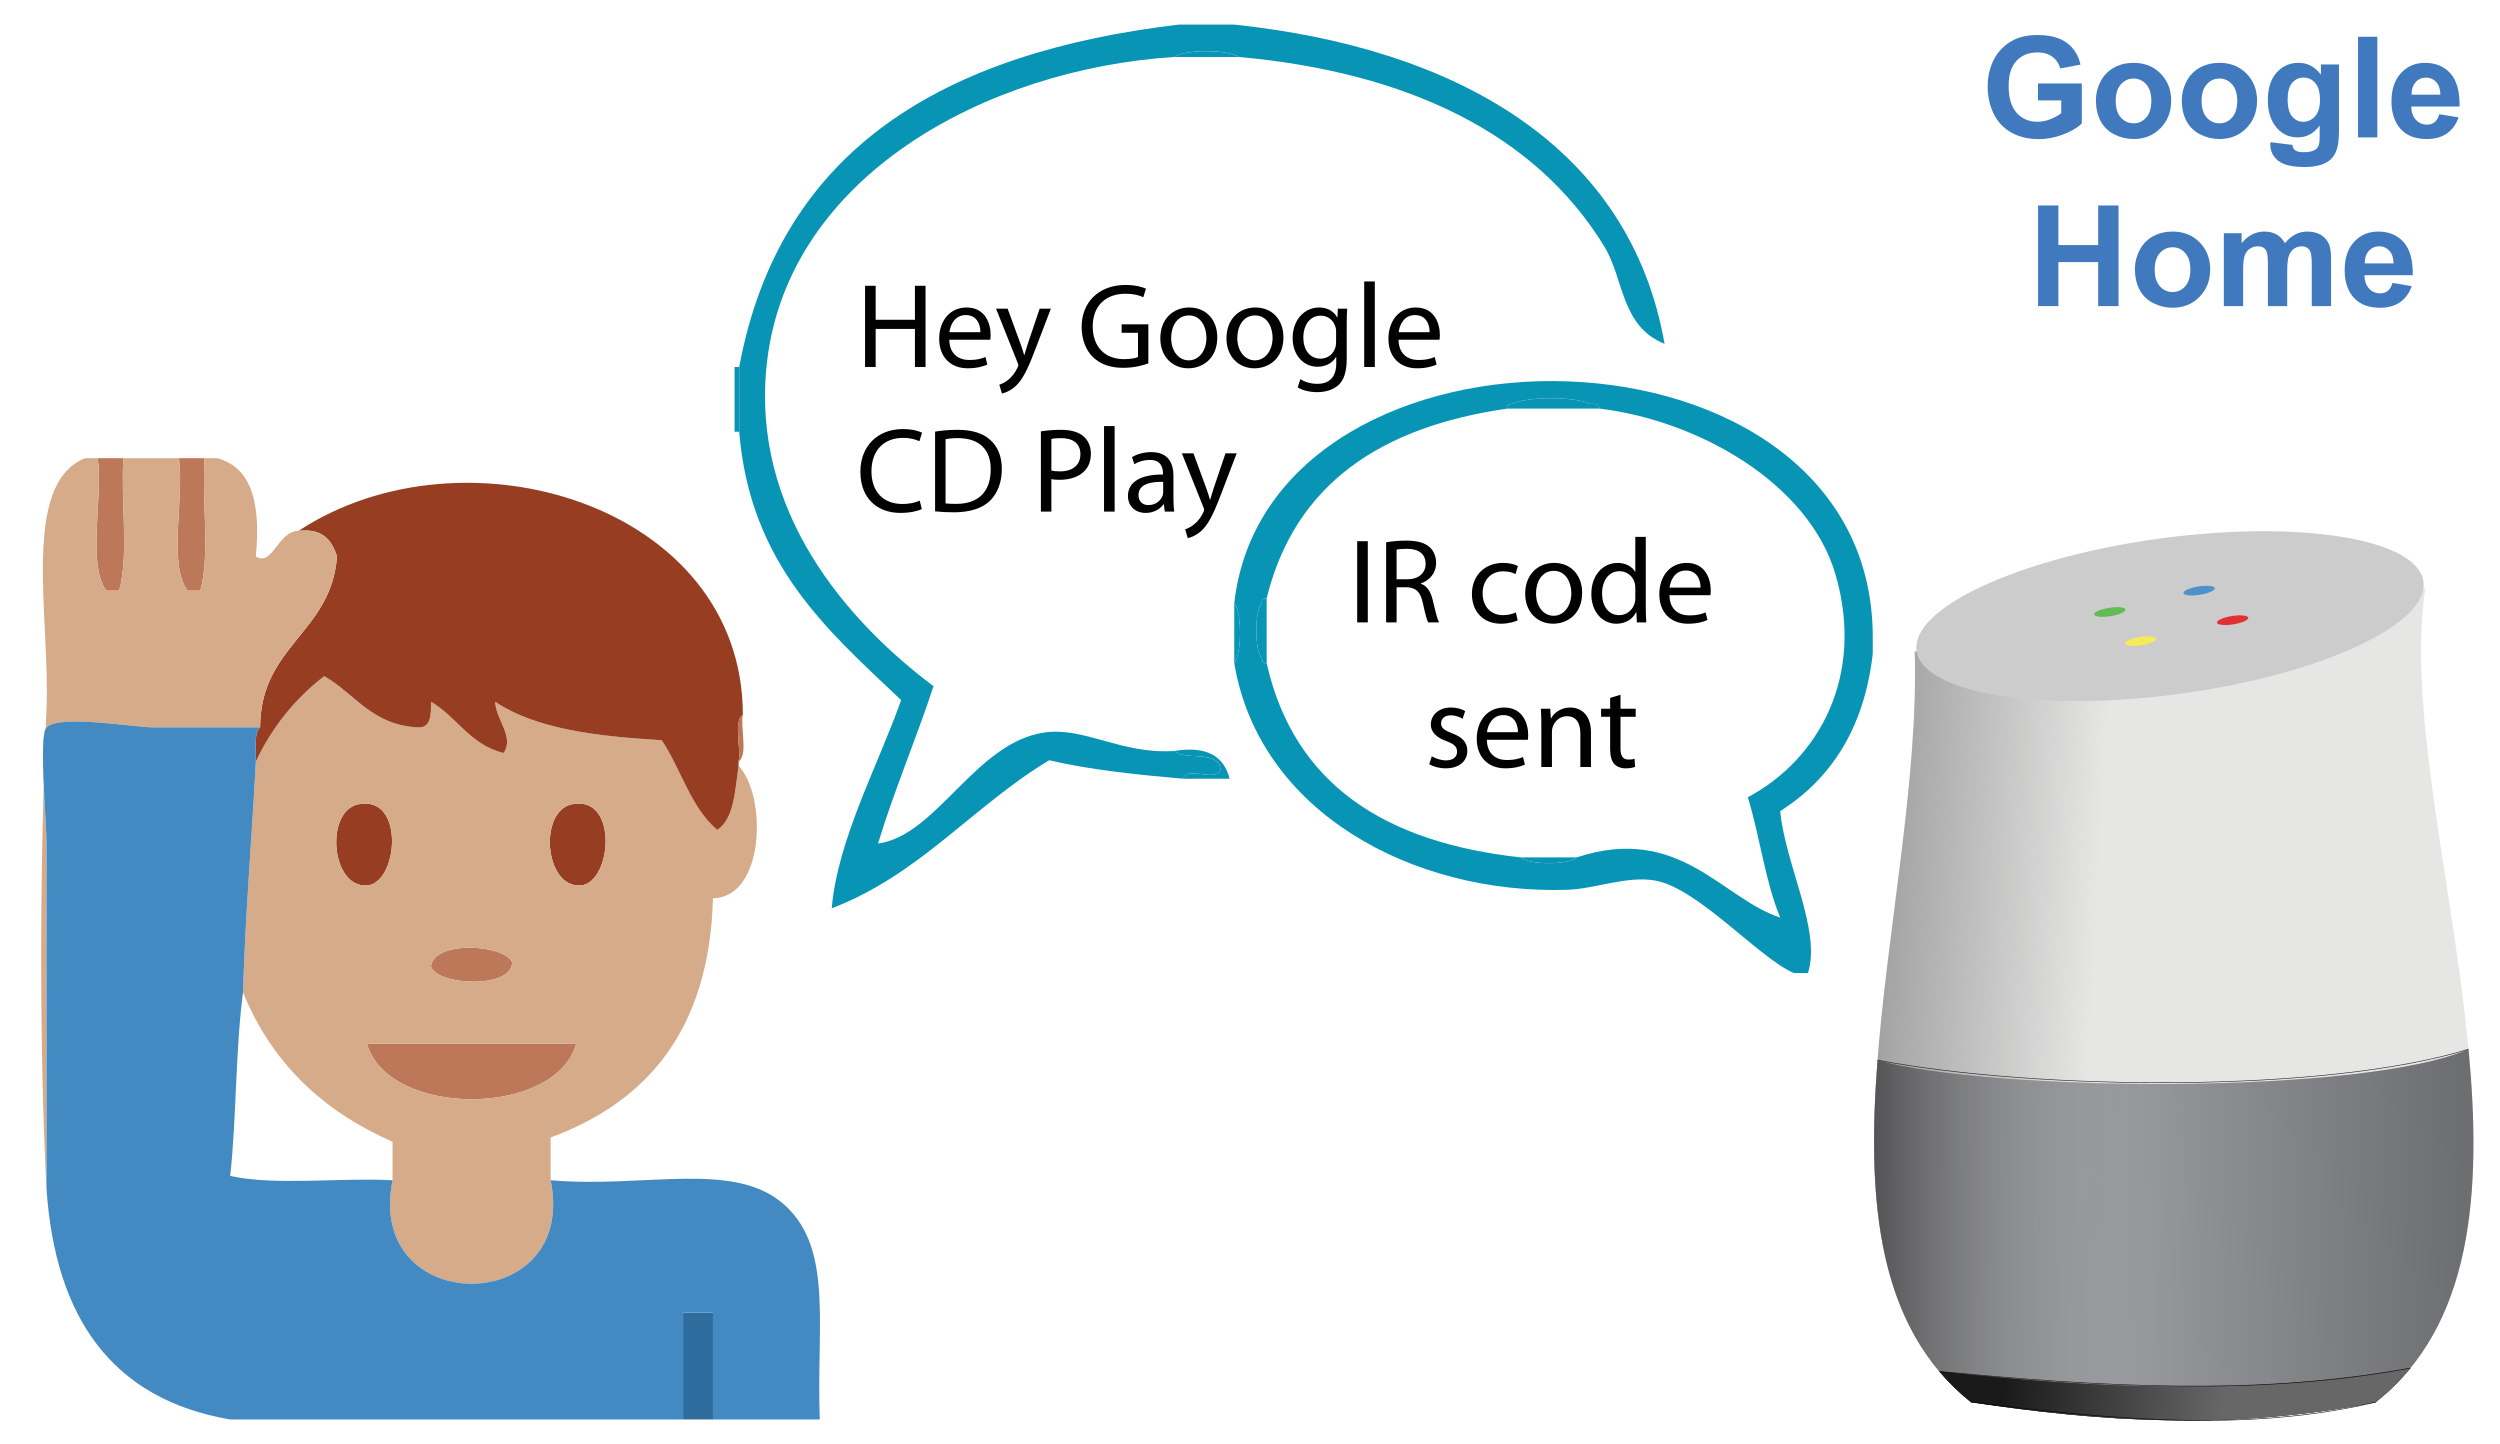 <?xml version="1.0" encoding="utf-8"?>
<!-- Generator: Adobe Illustrator 15.0.0, SVG Export Plug-In . SVG Version: 6.00 Build 0)  -->
<!DOCTYPE svg PUBLIC "-//W3C//DTD SVG 1.1//EN" "http://www.w3.org/Graphics/SVG/1.1/DTD/svg11.dtd">
<svg version="1.1" id="Layer_1" xmlns="http://www.w3.org/2000/svg" xmlns:xlink="http://www.w3.org/1999/xlink" x="0px" y="0px"
	 width="248.944px" height="143.831px" viewBox="0 0 248.944 143.831" enable-background="new 0 0 248.944 143.831"
	 xml:space="preserve">
<g>
	<path fill="#010101" d="M136.202,53.893v8.084h-1.056v-8.084H136.202z"/>
	<path fill="#010101" d="M138.026,54.001c0.528-0.096,1.296-0.168,2.004-0.168c1.115,0,1.846,0.216,2.338,0.659
		c0.396,0.36,0.636,0.912,0.636,1.548c0,1.056-0.671,1.763-1.511,2.051v0.036c0.611,0.216,0.982,0.791,1.175,1.631
		c0.265,1.127,0.456,1.907,0.624,2.219h-1.08c-0.131-0.24-0.312-0.924-0.527-1.931c-0.24-1.115-0.684-1.535-1.631-1.571h-0.983
		v3.502h-1.044V54.001z M139.07,57.683h1.067c1.115,0,1.822-0.611,1.822-1.535c0-1.043-0.755-1.499-1.858-1.499
		c-0.504,0-0.852,0.036-1.031,0.084V57.683z"/>
	<path fill="#010101" d="M151.127,61.772c-0.275,0.132-0.887,0.336-1.666,0.336c-1.752,0-2.891-1.188-2.891-2.962
		c0-1.787,1.223-3.095,3.118-3.095c0.624,0,1.175,0.156,1.463,0.312l-0.239,0.804c-0.252-0.132-0.648-0.275-1.224-0.275
		c-1.331,0-2.052,0.995-2.052,2.194c0,1.344,0.864,2.171,2.016,2.171c0.6,0,0.996-0.144,1.295-0.275L151.127,61.772z"/>
	<path fill="#010101" d="M157.547,59.026c0,2.146-1.499,3.082-2.891,3.082c-1.559,0-2.782-1.151-2.782-2.986
		c0-1.931,1.284-3.07,2.878-3.07C156.42,56.052,157.547,57.263,157.547,59.026z M152.954,59.086c0,1.271,0.721,2.231,1.752,2.231
		c1.007,0,1.763-0.948,1.763-2.255c0-0.983-0.491-2.219-1.739-2.219C153.494,56.844,152.954,57.995,152.954,59.086z"/>
	<path fill="#010101" d="M163.883,53.461v7.017c0,0.516,0.024,1.104,0.049,1.499h-0.936l-0.049-1.008h-0.035
		c-0.313,0.648-1.008,1.14-1.955,1.14c-1.403,0-2.495-1.188-2.495-2.95c-0.012-1.931,1.2-3.106,2.603-3.106
		c0.9,0,1.487,0.42,1.752,0.876h0.023v-3.467H163.883z M162.84,58.534c0-0.132-0.012-0.312-0.049-0.443
		c-0.155-0.66-0.73-1.212-1.522-1.212c-1.091,0-1.739,0.96-1.739,2.231c0,1.175,0.588,2.146,1.715,2.146
		c0.708,0,1.355-0.479,1.547-1.259c0.037-0.145,0.049-0.288,0.049-0.456V58.534z"/>
	<path fill="#010101" d="M166.239,59.266c0.023,1.428,0.923,2.016,1.99,2.016c0.756,0,1.223-0.132,1.607-0.3l0.191,0.755
		c-0.371,0.168-1.02,0.372-1.943,0.372c-1.787,0-2.854-1.188-2.854-2.938s1.031-3.118,2.723-3.118c1.906,0,2.398,1.655,2.398,2.723
		c0,0.216-0.012,0.372-0.036,0.491H166.239z M169.333,58.511c0.012-0.66-0.275-1.703-1.463-1.703c-1.08,0-1.535,0.972-1.619,1.703
		H169.333z"/>
	<path fill="#010101" d="M142.575,75.31c0.323,0.191,0.875,0.408,1.402,0.408c0.756,0,1.115-0.372,1.115-0.864
		c0-0.504-0.299-0.768-1.066-1.055c-1.056-0.384-1.547-0.948-1.547-1.644c0-0.936,0.768-1.703,2.002-1.703
		c0.588,0,1.104,0.156,1.416,0.36l-0.252,0.768c-0.229-0.145-0.648-0.349-1.188-0.349c-0.624,0-0.959,0.36-0.959,0.792
		c0,0.479,0.335,0.695,1.091,0.995c0.995,0.372,1.522,0.876,1.522,1.739c0,1.031-0.803,1.751-2.158,1.751
		c-0.636,0-1.223-0.168-1.631-0.407L142.575,75.31z"/>
	<path fill="#010101" d="M148.058,73.666c0.024,1.428,0.923,2.016,1.991,2.016c0.755,0,1.223-0.132,1.606-0.3l0.192,0.755
		c-0.372,0.168-1.02,0.372-1.943,0.372c-1.787,0-2.854-1.188-2.854-2.938s1.032-3.118,2.723-3.118c1.907,0,2.399,1.655,2.399,2.723
		c0,0.216-0.013,0.372-0.037,0.491H148.058z M151.153,72.911c0.012-0.66-0.276-1.703-1.464-1.703c-1.079,0-1.535,0.972-1.619,1.703
		H151.153z"/>
	<path fill="#010101" d="M153.482,72.144c0-0.612-0.012-1.092-0.048-1.571h0.936l0.06,0.959h0.024
		c0.287-0.539,0.959-1.079,1.919-1.079c0.804,0,2.051,0.479,2.051,2.471v3.454h-1.056v-3.346c0-0.936-0.348-1.716-1.344-1.716
		c-0.684,0-1.223,0.492-1.414,1.08c-0.049,0.132-0.072,0.312-0.072,0.491v3.49h-1.056V72.144z"/>
	<path fill="#010101" d="M161.366,69.181v1.392h1.511v0.804h-1.511v3.13c0,0.72,0.203,1.128,0.791,1.128
		c0.287,0,0.455-0.024,0.611-0.072l0.049,0.804c-0.205,0.071-0.528,0.144-0.936,0.144c-0.492,0-0.889-0.168-1.141-0.443
		c-0.287-0.324-0.407-0.84-0.407-1.523v-3.166h-0.899v-0.804h0.899v-1.079L161.366,69.181z"/>
</g>
<g>
	<path fill="#010101" d="M87.197,28.459v3.383h3.91v-3.383h1.056v8.084h-1.056v-3.79h-3.91v3.79h-1.056v-8.084H87.197z"/>
	<path fill="#010101" d="M94.529,33.832c0.024,1.428,0.923,2.016,1.991,2.016c0.755,0,1.223-0.132,1.607-0.3l0.192,0.755
		c-0.372,0.168-1.019,0.372-1.943,0.372c-1.787,0-2.854-1.188-2.854-2.938s1.032-3.118,2.723-3.118c1.907,0,2.399,1.655,2.399,2.723
		c0,0.216-0.012,0.372-0.036,0.491H94.529z M97.624,33.077c0.012-0.66-0.276-1.703-1.463-1.703c-1.08,0-1.535,0.972-1.619,1.703
		H97.624z"/>
	<path fill="#010101" d="M100.337,30.738l1.259,3.43c0.144,0.384,0.288,0.84,0.384,1.188h0.024c0.108-0.348,0.228-0.791,0.372-1.211
		l1.151-3.406h1.115l-1.583,4.138c-0.756,1.991-1.271,2.998-1.991,3.634c-0.527,0.444-1.031,0.624-1.295,0.672l-0.264-0.876
		c0.264-0.084,0.612-0.252,0.924-0.516c0.288-0.228,0.635-0.636,0.887-1.175c0.048-0.108,0.084-0.192,0.084-0.252
		c0-0.061-0.024-0.145-0.084-0.276l-2.135-5.349H100.337z"/>
	<path fill="#010101" d="M114.35,36.184c-0.468,0.18-1.403,0.443-2.495,0.443c-1.224,0-2.231-0.312-3.022-1.067
		c-0.695-0.672-1.127-1.751-1.127-3.011c0-2.41,1.667-4.174,4.378-4.174c0.935,0,1.679,0.204,2.027,0.372l-0.264,0.852
		c-0.432-0.204-0.971-0.348-1.787-0.348c-1.967,0-3.25,1.224-3.25,3.25c0,2.051,1.223,3.263,3.118,3.263
		c0.684,0,1.151-0.097,1.391-0.216v-2.411h-1.631v-0.84h2.663V36.184z"/>
	<path fill="#010101" d="M121.214,33.593c0,2.146-1.499,3.082-2.89,3.082c-1.559,0-2.783-1.151-2.783-2.986
		c0-1.931,1.284-3.07,2.878-3.07C120.087,30.618,121.214,31.829,121.214,33.593z M116.621,33.652c0,1.271,0.72,2.231,1.751,2.231
		c1.007,0,1.763-0.948,1.763-2.255c0-0.983-0.492-2.219-1.739-2.219C117.16,31.41,116.621,32.562,116.621,33.652z"/>
	<path fill="#010101" d="M127.802,33.593c0,2.146-1.499,3.082-2.89,3.082c-1.559,0-2.783-1.151-2.783-2.986
		c0-1.931,1.284-3.07,2.878-3.07C126.675,30.618,127.802,31.829,127.802,33.593z M123.208,33.652c0,1.271,0.72,2.231,1.751,2.231
		c1.007,0,1.763-0.948,1.763-2.255c0-0.983-0.492-2.219-1.739-2.219C123.748,31.41,123.208,32.562,123.208,33.652z"/>
	<path fill="#010101" d="M134.102,35.691c0,1.344-0.275,2.146-0.828,2.662c-0.575,0.517-1.391,0.696-2.122,0.696
		c-0.696,0-1.463-0.168-1.931-0.479l0.264-0.816c0.384,0.252,0.984,0.468,1.704,0.468c1.079,0,1.871-0.563,1.871-2.038v-0.636
		h-0.024c-0.312,0.539-0.948,0.971-1.847,0.971c-1.439,0-2.471-1.223-2.471-2.83c0-1.967,1.284-3.07,2.627-3.07
		c1.007,0,1.547,0.516,1.811,0.995h0.023l0.036-0.875h0.936c-0.036,0.407-0.048,0.888-0.048,1.583V35.691z M133.046,33.029
		c0-0.181-0.012-0.336-0.06-0.468c-0.191-0.624-0.695-1.128-1.476-1.128c-1.007,0-1.727,0.852-1.727,2.195
		c0,1.139,0.588,2.087,1.715,2.087c0.659,0,1.247-0.408,1.463-1.08c0.06-0.18,0.084-0.384,0.084-0.563V33.029z"/>
	<path fill="#010101" d="M135.844,28.027h1.056v8.516h-1.056V28.027z"/>
	<path fill="#010101" d="M139.263,33.832c0.024,1.428,0.924,2.016,1.991,2.016c0.756,0,1.224-0.132,1.607-0.3l0.191,0.755
		c-0.372,0.168-1.02,0.372-1.942,0.372c-1.787,0-2.854-1.188-2.854-2.938s1.031-3.118,2.723-3.118c1.906,0,2.398,1.655,2.398,2.723
		c0,0.216-0.012,0.372-0.036,0.491H139.263z M142.358,33.077c0.012-0.66-0.276-1.703-1.463-1.703c-1.08,0-1.535,0.972-1.619,1.703
		H142.358z"/>
	<path fill="#010101" d="M91.791,50.691c-0.372,0.192-1.151,0.384-2.135,0.384c-2.279,0-3.982-1.439-3.982-4.102
		c0-2.543,1.715-4.246,4.222-4.246c0.996,0,1.643,0.216,1.919,0.36l-0.264,0.852c-0.384-0.192-0.948-0.336-1.619-0.336
		c-1.895,0-3.154,1.211-3.154,3.334c0,1.991,1.139,3.25,3.094,3.25c0.647,0,1.295-0.132,1.715-0.336L91.791,50.691z"/>
	<path fill="#010101" d="M93.114,42.979c0.636-0.107,1.391-0.18,2.219-0.18c1.499,0,2.566,0.359,3.274,1.008
		c0.732,0.659,1.151,1.595,1.151,2.902c0,1.319-0.419,2.398-1.163,3.142c-0.768,0.756-2.015,1.164-3.586,1.164
		c-0.756,0-1.368-0.036-1.895-0.097V42.979z M94.157,50.128c0.264,0.036,0.647,0.048,1.055,0.048c2.243,0,3.442-1.247,3.442-3.43
		c0.012-1.907-1.067-3.119-3.274-3.119c-0.54,0-0.947,0.049-1.223,0.108V50.128z"/>
	<path fill="#010101" d="M103.649,42.956c0.503-0.084,1.163-0.156,2.003-0.156c1.031,0,1.787,0.24,2.267,0.672
		c0.432,0.384,0.708,0.972,0.708,1.69c0,0.732-0.216,1.308-0.624,1.728c-0.564,0.588-1.451,0.888-2.471,0.888
		c-0.312,0-0.6-0.013-0.839-0.072v3.238h-1.043V42.956z M104.693,46.854c0.228,0.061,0.516,0.084,0.863,0.084
		c1.259,0,2.027-0.624,2.027-1.715c0-1.079-0.768-1.596-1.907-1.596c-0.456,0-0.804,0.036-0.983,0.084V46.854z"/>
	<path fill="#010101" d="M109.937,42.428h1.056v8.516h-1.056V42.428z"/>
	<path fill="#010101" d="M116.847,49.552c0,0.504,0.024,0.996,0.084,1.392h-0.947l-0.084-0.731h-0.036
		c-0.324,0.456-0.947,0.863-1.775,0.863c-1.175,0-1.775-0.827-1.775-1.667c0-1.403,1.247-2.171,3.49-2.159V47.13
		c0-0.468-0.132-1.344-1.319-1.332c-0.551,0-1.115,0.156-1.523,0.432l-0.24-0.707c0.479-0.3,1.188-0.504,1.919-0.504
		c1.775,0,2.207,1.211,2.207,2.362V49.552z M115.828,47.981c-1.151-0.024-2.459,0.18-2.459,1.307c0,0.696,0.456,1.008,0.983,1.008
		c0.768,0,1.259-0.479,1.427-0.972c0.036-0.12,0.048-0.24,0.048-0.336V47.981z"/>
	<path fill="#010101" d="M118.841,45.139l1.259,3.43c0.144,0.384,0.288,0.84,0.384,1.188h0.024c0.108-0.348,0.228-0.791,0.372-1.211
		l1.151-3.406h1.115l-1.583,4.138c-0.756,1.991-1.271,2.998-1.991,3.634c-0.527,0.444-1.031,0.624-1.295,0.672l-0.264-0.876
		c0.264-0.084,0.612-0.252,0.924-0.516c0.288-0.228,0.635-0.636,0.887-1.175c0.048-0.108,0.084-0.192,0.084-0.252
		c0-0.061-0.024-0.145-0.084-0.276l-2.135-5.349H118.841z"/>
</g>
<g id="bubble1">
	<path fill-rule="evenodd" clip-rule="evenodd" fill="#0895B5" d="M117.376,2.449c1.843,0,3.686,0,5.529,0
		c22.228,2.345,39.416,12.186,42.848,31.789c-4.365-1.759-4.022-6.447-5.99-9.675c-6.881-11.292-19.678-17.384-36.396-18.89
		c-1.096-0.765-5.355-0.765-6.45,0C98.208,6.883,78.493,17.529,76.372,36.082c-1.707,14.926,8.156,25.915,16.586,32.25
		c-1.75,5.315-3.876,10.253-5.528,15.666c5.865-0.791,9.682-10.072,16.586-11.059c3.988-0.569,7.604,2.178,12.9,1.844
		c1.154,0.995,4.443-0.145,4.607,1.843c-0.205,1.331-3.481-0.409-3.686,0.921c-4.653-0.414-9.256-0.88-13.361-1.843
		c-7.58,4.552-12.878,11.387-21.654,14.743c0.583-6.844,4.573-14.123,6.911-20.732c-7.331-6.951-15.044-13.521-16.125-26.723
		c0-2.149,0-4.3,0-6.449C77.677,14.658,94.181,5.207,117.376,2.449z"/>
	<path fill-rule="evenodd" clip-rule="evenodd" fill="#0895B5" d="M116.916,74.783c3.312-0.549,4.968,0.561,5.529,2.764
		c-1.536,0-3.071,0-4.607,0c0.205-1.33,3.481,0.41,3.686-0.921C121.359,74.639,118.069,75.778,116.916,74.783z"/>
	<path fill-rule="evenodd" clip-rule="evenodd" fill="#0895B5" d="M116.916,5.674c1.095-0.765,5.354-0.765,6.45,0
		C121.216,5.674,119.065,5.674,116.916,5.674z"/>
	<path fill-rule="evenodd" clip-rule="evenodd" fill="#0895B5" d="M73.607,36.543c0,2.149,0,4.3,0,6.449c-0.154,0-0.307,0-0.461,0
		c0-2.149,0-4.3,0-6.449C73.3,36.543,73.454,36.543,73.607,36.543z"/>
</g>
<g id="bubble2">
	<path fill-rule="evenodd" clip-rule="evenodd" fill="#0895B5" d="M150.548,40.229c1.55-0.766,6.282-0.766,7.833,0
		C155.77,40.229,153.159,40.229,150.548,40.229z"/>
	<path fill-rule="evenodd" clip-rule="evenodd" fill="#0895B5" d="M122.905,60.039c0.765,0.945,0.765,5.045,0,5.99
		C122.905,64.032,122.905,62.035,122.905,60.039z"/>
	<path fill-rule="evenodd" clip-rule="evenodd" fill="#0895B5" d="M125.669,60.039c0,1.844,0,3.687,0,5.529
		C124.905,64.773,124.905,60.834,125.669,60.039z"/>
	<path fill-rule="evenodd" clip-rule="evenodd" fill="#0895B5" d="M122.905,60.039c3.51-30.459,63.923-29.604,63.58,3.687
		c0,0.46,0,0.921,0,1.382c-0.861,7.432-4.152,12.435-9.215,15.665c0.516,5.411,4.107,11.831,2.765,16.125c-0.46,0-0.921,0-1.382,0
		c-3.348-1.356-9.541-8.453-13.822-9.214c-2.822-0.502-6.042,0.836-8.754,0.921c-15.466,0.487-30.721-7.798-33.172-22.575
		C123.669,65.084,123.669,60.984,122.905,60.039z M150.548,40.229c-0.281,0.025-0.546,0.068-0.461,0.461
		c-12.489,1.793-21.137,7.428-23.958,18.89c-0.281,0.026-0.545,0.068-0.461,0.46c-0.764,0.795-0.764,4.734,0,5.529
		c0.026,0.281,0.069,0.545,0.461,0.461c2.738,12.158,11.894,17.898,25.339,19.35c0.795,0.765,4.734,0.765,5.529,0
		c10.23-3.379,14.473,4.111,20.271,5.99c-1.49-3.578-2.027-8.109-3.225-11.979c7.042-3.758,11.657-12.015,8.754-22.115
		c-2.629-9.148-13.672-15.393-23.497-16.586c-0.102-0.359-0.386-0.536-0.921-0.461C156.831,39.463,152.098,39.463,150.548,40.229z"
		/>
	<path fill-rule="evenodd" clip-rule="evenodd" fill="#0895B5" d="M151.469,85.379c1.844,0,3.687,0,5.529,0
		C156.204,86.144,152.264,86.144,151.469,85.379z"/>
	<path fill-rule="evenodd" clip-rule="evenodd" fill="#0895B5" d="M150.548,40.229c2.61,0,5.222,0,7.833,0
		c0.535-0.075,0.819,0.102,0.921,0.461c-3.071,0-6.144,0-9.215,0C150.002,40.297,150.267,40.254,150.548,40.229z"/>
	<path fill-rule="evenodd" clip-rule="evenodd" fill="#0895B5" d="M126.13,59.579c0,2.149,0,4.3,0,6.45
		c-0.392,0.084-0.435-0.18-0.461-0.461c0-1.843,0-3.686,0-5.529C125.584,59.647,125.849,59.605,126.13,59.579z"/>
</g>
<g>
	<path fill-rule="evenodd" clip-rule="evenodd" fill="#BC7858" d="M9.736,45.629c0.851,0,1.701,0,2.552,0
		c-0.281,4.258,0.564,9.641-0.425,13.188c-0.426,0-0.851,0-1.276,0C8.635,56.089,10.278,49.767,9.736,45.629z"/>
	<path fill-rule="evenodd" clip-rule="evenodd" fill="#BC7858" d="M17.818,45.629c0.851,0,1.702,0,2.553,0
		c-0.282,4.258,0.564,9.641-0.425,13.188c-0.426,0-0.851,0-1.276,0C16.718,56.089,18.36,49.767,17.818,45.629z"/>
	<path fill-rule="evenodd" clip-rule="evenodd" fill="#973D22" d="M35.686,80.088c4.675-0.955,3.975,7.871,0.851,8.083
		C32.953,88.416,32.339,80.772,35.686,80.088z"/>
	<path fill-rule="evenodd" clip-rule="evenodd" fill="#973D22" d="M56.957,80.088c4.675-0.955,3.976,7.871,0.851,8.083
		C54.223,88.416,53.609,80.772,56.957,80.088z"/>
	<path fill-rule="evenodd" clip-rule="evenodd" fill="#BC7858" d="M51,95.828c0.004,2.68-7.475,2.313-8.083,0.426
		C43.137,93.629,50.177,93.996,51,95.828z"/>
	<path fill-rule="evenodd" clip-rule="evenodd" fill="#BC7858" d="M36.537,103.912c6.949,0,13.897,0,20.845,0
		C55.336,111.306,38.583,111.306,36.537,103.912z"/>
	<path fill-rule="evenodd" clip-rule="evenodd" fill="#2D6C9C" d="M70.996,141.348c-0.993,0-1.985,0-2.978,0
		c0-3.544,0-7.091,0-10.636c0.993,0,1.985,0,2.978,0C70.996,134.257,70.996,137.804,70.996,141.348z"/>
	<path fill-rule="evenodd" clip-rule="evenodd" fill="#D5AB89" d="M25.476,75.834c1.632-3.474,3.934-6.276,6.807-8.509
		c3.069,1.754,4.747,4.896,9.36,5.105c1.315,0.04,1.267-1.285,1.276-2.553c2.588,1.524,3.915,4.31,7.232,5.105
		c1.088-1.616-0.771-3.307-0.851-5.105c4.078,2.729,10.16,3.454,16.591,3.828c1.928,2.894,2.907,6.736,5.53,8.935
		c1.699-1.137,1.757-3.916,2.127-6.381c2.831,2.975,2.635,13.095-2.552,13.188c-0.354,12.976-6.435,20.225-16.167,23.823
		c0,1.418,0,2.837,0,4.254c2.803,13.739-18.542,13.739-15.74,0c0-1.276,0-2.554,0-3.829c-6.897-3.028-12.034-7.819-14.89-14.89
		C24.434,90.957,25.077,83.518,25.476,75.834z M36.537,88.171c3.125-0.212,3.824-9.038-0.851-8.083
		C32.339,80.772,32.953,88.416,36.537,88.171z M57.807,88.171c3.125-0.212,3.825-9.038-0.851-8.083
		C53.609,80.772,54.223,88.416,57.807,88.171z M42.918,96.254c0.608,1.888,8.086,2.254,8.083-0.426
		C50.177,93.996,43.137,93.629,42.918,96.254z M57.382,103.912c-6.948,0-13.896,0-20.845,0
		C38.583,111.306,55.336,111.306,57.382,103.912z"/>
	<path fill-rule="evenodd" clip-rule="evenodd" fill="#973D22" d="M29.73,52.862c16.492-10.854,44.198-2.611,44.243,18.293
		c-0.973,0.728-0.156,3.246-0.425,4.679c0,0.143,0,0.283,0,0.426c-0.37,2.465-0.428,5.244-2.127,6.381
		c-2.623-2.198-3.603-6.041-5.53-8.935c-6.432-0.374-12.513-1.1-16.591-3.828c0.079,1.799,1.939,3.489,0.851,5.105
		c-3.317-0.796-4.644-3.581-7.232-5.105c-0.009,1.268,0.04,2.593-1.276,2.553c-4.613-0.209-6.291-3.352-9.36-5.105
		c-2.873,2.232-5.174,5.035-6.807,8.509c0.051-1.226-0.232-2.785,0.426-3.403c0.034-8.19,7.076-9.372,7.658-17.017
		C33.056,53.791,32.123,52.595,29.73,52.862z"/>
	<path fill-rule="evenodd" clip-rule="evenodd" fill="#D5AB89" d="M8.459,45.629c0.425,0,0.851,0,1.276,0
		c0.542,4.138-1.101,10.46,0.851,13.188c0.425,0,0.851,0,1.276,0c0.99-3.548,0.144-8.931,0.425-13.188c1.844,0,3.687,0,5.53,0
		c0.542,4.138-1.101,10.46,0.851,13.188c0.425,0,0.851,0,1.276,0c0.989-3.548,0.144-8.931,0.425-13.188c0.425,0,0.851,0,1.276,0
		c3.565,0.975,4.307,4.77,3.829,9.785c1.643,1.058,2.237-2.571,4.254-2.552c2.393-0.268,3.326,0.929,3.829,2.552
		c-0.582,7.645-7.624,8.826-7.658,17.017c-3.446,0-6.171,0-10.636,0c-1.926,0-9.326-1.31-10.635,0c-0.777,0.777,0,9.523,0,11.486
		c0,11.088,0,25.217,0,34.458c-0.697-13.331-0.706-32.101,0-47.646C5.042,61.665,2.005,48.228,8.459,45.629z"/>
	<path fill-rule="evenodd" clip-rule="evenodd" fill="#438AC2" d="M4.631,118.375c0-9.241,0-23.37,0-34.458
		c0-1.963-0.777-10.709,0-11.486c1.309-1.31,8.709,0,10.635,0c4.465,0,7.19,0,10.636,0c-0.658,0.618-0.375,2.178-0.426,3.403
		c-0.399,7.684-1.042,15.123-1.276,22.972c-0.76,5.764-0.639,12.409-1.276,18.293c4.54,0.991,10.917,0.144,16.166,0.426
		c-2.803,13.739,18.543,13.739,15.74,0c9.469,0.828,18.414-2.072,23.398,2.553c4.737,4.395,3.057,11.986,3.403,21.271
		c-3.545,0-7.09,0-10.635,0c0-3.544,0-7.091,0-10.636c-0.993,0-1.985,0-2.978,0c0,3.545,0,7.092,0,10.636
		c-15.032,0-30.062,0-45.094,0C11.179,139.337,5.505,131.257,4.631,118.375z"/>
	<path fill-rule="evenodd" clip-rule="evenodd" fill="#BC7858" d="M73.973,71.155c-0.27,1.433,0.548,3.951-0.425,4.679
		C73.817,74.401,73,71.883,73.973,71.155z"/>
</g>
<g enable-background="new    ">
	<path fill="#4079BD" d="M202.939,9.997V8.309h4.361v3.992c-0.424,0.41-1.038,0.771-1.842,1.083
		c-0.805,0.313-1.619,0.469-2.444,0.469c-1.048,0-1.962-0.22-2.741-0.66c-0.779-0.439-1.365-1.068-1.757-1.887
		c-0.392-0.817-0.588-1.707-0.588-2.669c0-1.044,0.219-1.971,0.656-2.782s1.078-1.434,1.921-1.866
		c0.643-0.333,1.442-0.499,2.399-0.499c1.244,0,2.216,0.261,2.915,0.783c0.7,0.521,1.15,1.242,1.351,2.163l-2.01,0.376
		c-0.142-0.492-0.407-0.881-0.796-1.166c-0.391-0.284-0.877-0.427-1.46-0.427c-0.884,0-1.587,0.28-2.108,0.841
		c-0.522,0.561-0.783,1.393-0.783,2.495c0,1.189,0.265,2.081,0.793,2.677c0.528,0.594,1.222,0.892,2.078,0.892
		c0.424,0,0.849-0.083,1.275-0.249c0.426-0.167,0.791-0.368,1.097-0.605V9.997H202.939z"/>
	<path fill="#4079BD" d="M208.708,9.949c0-0.638,0.157-1.256,0.472-1.853s0.76-1.053,1.337-1.367
		c0.576-0.314,1.22-0.472,1.931-0.472c1.099,0,1.998,0.356,2.7,1.069c0.702,0.714,1.053,1.615,1.053,2.704
		c0,1.099-0.354,2.009-1.063,2.731c-0.709,0.722-1.602,1.083-2.677,1.083c-0.665,0-1.3-0.15-1.903-0.451
		c-0.604-0.301-1.063-0.741-1.378-1.323C208.866,11.491,208.708,10.783,208.708,9.949z M210.677,10.052
		c0,0.72,0.171,1.271,0.513,1.654s0.764,0.574,1.265,0.574s0.922-0.191,1.262-0.574c0.339-0.383,0.509-0.938,0.509-1.668
		c0-0.711-0.17-1.258-0.509-1.641c-0.34-0.383-0.761-0.574-1.262-0.574s-0.923,0.191-1.265,0.574S210.677,9.332,210.677,10.052z"/>
	<path fill="#4079BD" d="M217.26,9.949c0-0.638,0.157-1.256,0.472-1.853s0.76-1.053,1.336-1.367
		c0.577-0.314,1.221-0.472,1.932-0.472c1.099,0,1.998,0.356,2.7,1.069c0.702,0.714,1.053,1.615,1.053,2.704
		c0,1.099-0.354,2.009-1.063,2.731c-0.708,0.722-1.601,1.083-2.676,1.083c-0.665,0-1.3-0.15-1.904-0.451
		c-0.604-0.301-1.063-0.741-1.377-1.323C217.417,11.491,217.26,10.783,217.26,9.949z M219.229,10.052
		c0,0.72,0.171,1.271,0.513,1.654s0.764,0.574,1.265,0.574s0.922-0.191,1.261-0.574c0.34-0.383,0.51-0.938,0.51-1.668
		c0-0.711-0.17-1.258-0.51-1.641c-0.339-0.383-0.76-0.574-1.261-0.574s-0.923,0.191-1.265,0.574S219.229,9.332,219.229,10.052z"/>
	<path fill="#4079BD" d="M226.079,14.16l2.194,0.267c0.036,0.255,0.121,0.431,0.253,0.526c0.183,0.137,0.47,0.205,0.861,0.205
		c0.501,0,0.877-0.075,1.128-0.226c0.169-0.101,0.296-0.262,0.383-0.485c0.06-0.159,0.089-0.453,0.089-0.882v-1.06
		c-0.574,0.784-1.299,1.176-2.174,1.176c-0.976,0-1.748-0.412-2.317-1.237c-0.446-0.651-0.67-1.463-0.67-2.434
		c0-1.217,0.293-2.146,0.879-2.789c0.585-0.643,1.313-0.964,2.184-0.964c0.897,0,1.639,0.395,2.222,1.183V6.422h1.798v6.515
		c0,0.856-0.07,1.497-0.212,1.921s-0.34,0.757-0.595,0.998s-0.596,0.431-1.021,0.567c-0.427,0.137-0.966,0.205-1.617,0.205
		c-1.23,0-2.104-0.211-2.618-0.633c-0.515-0.421-0.772-0.955-0.772-1.603C226.072,14.329,226.074,14.251,226.079,14.16z
		 M227.794,9.901c0,0.771,0.149,1.334,0.447,1.691c0.299,0.358,0.667,0.537,1.104,0.537c0.47,0,0.866-0.184,1.189-0.551
		c0.323-0.366,0.485-0.91,0.485-1.63c0-0.752-0.155-1.311-0.465-1.675s-0.702-0.547-1.176-0.547c-0.46,0-0.84,0.179-1.139,0.537
		C227.944,8.622,227.794,9.168,227.794,9.901z"/>
	<path fill="#4079BD" d="M234.808,13.682V3.66h1.921v10.021H234.808z"/>
	<path fill="#4079BD" d="M242.902,11.371l1.914,0.321c-0.246,0.702-0.635,1.236-1.166,1.604c-0.53,0.366-1.194,0.55-1.992,0.55
		c-1.263,0-2.196-0.412-2.803-1.237c-0.479-0.661-0.718-1.495-0.718-2.502c0-1.203,0.314-2.146,0.943-2.826
		c0.629-0.682,1.424-1.022,2.386-1.022c1.08,0,1.933,0.356,2.557,1.069c0.624,0.714,0.923,1.807,0.896,3.278h-4.813
		c0.014,0.569,0.169,1.013,0.465,1.329c0.296,0.317,0.665,0.476,1.107,0.476c0.301,0,0.554-0.082,0.759-0.246
		S242.797,11.735,242.902,11.371z M243.011,9.43c-0.014-0.556-0.157-0.979-0.431-1.269c-0.273-0.289-0.606-0.434-0.998-0.434
		c-0.419,0-0.766,0.152-1.039,0.458s-0.408,0.72-0.403,1.244H243.011z"/>
	<path fill="#4079BD" d="M202.946,30.481V20.46h2.023v3.944h3.965V20.46h2.023v10.021h-2.023V26.1h-3.965v4.382H202.946z"/>
	<path fill="#4079BD" d="M212.591,26.749c0-0.638,0.157-1.256,0.472-1.853s0.76-1.053,1.337-1.367
		c0.576-0.314,1.22-0.472,1.931-0.472c1.099,0,1.998,0.356,2.7,1.07c0.702,0.713,1.053,1.614,1.053,2.703
		c0,1.099-0.354,2.009-1.063,2.73c-0.709,0.723-1.602,1.084-2.677,1.084c-0.665,0-1.3-0.15-1.903-0.451
		c-0.604-0.301-1.063-0.742-1.378-1.322C212.749,28.29,212.591,27.583,212.591,26.749z M214.56,26.852
		c0,0.72,0.171,1.271,0.513,1.654s0.764,0.574,1.265,0.574s0.922-0.191,1.262-0.574c0.339-0.383,0.509-0.938,0.509-1.668
		c0-0.711-0.17-1.258-0.509-1.641c-0.34-0.383-0.761-0.574-1.262-0.574s-0.923,0.191-1.265,0.574S214.56,26.132,214.56,26.852z"/>
	<path fill="#4079BD" d="M221.444,23.222h1.771v0.991c0.634-0.771,1.388-1.155,2.263-1.155c0.465,0,0.868,0.096,1.21,0.287
		s0.622,0.48,0.841,0.868c0.319-0.388,0.663-0.677,1.032-0.868s0.764-0.287,1.183-0.287c0.533,0,0.984,0.108,1.354,0.324
		c0.369,0.217,0.645,0.535,0.827,0.954c0.132,0.31,0.198,0.812,0.198,1.504v4.642h-1.921v-4.149c0-0.72-0.066-1.185-0.198-1.395
		c-0.178-0.273-0.451-0.41-0.82-0.41c-0.269,0-0.521,0.082-0.759,0.246s-0.408,0.404-0.513,0.722
		c-0.104,0.316-0.157,0.816-0.157,1.5v3.486h-1.921v-3.979c0-0.706-0.034-1.162-0.103-1.367s-0.174-0.357-0.318-0.458
		c-0.143-0.101-0.338-0.15-0.584-0.15c-0.296,0-0.563,0.08-0.8,0.239s-0.407,0.39-0.509,0.69c-0.104,0.301-0.154,0.8-0.154,1.497
		v3.527h-1.921V23.222z"/>
	<path fill="#4079BD" d="M238.24,28.171l1.914,0.321c-0.246,0.702-0.635,1.236-1.166,1.603c-0.53,0.367-1.194,0.551-1.992,0.551
		c-1.263,0-2.196-0.412-2.803-1.237c-0.479-0.661-0.718-1.495-0.718-2.502c0-1.203,0.314-2.146,0.943-2.827
		c0.629-0.681,1.424-1.021,2.386-1.021c1.08,0,1.933,0.356,2.557,1.07c0.624,0.713,0.923,1.806,0.896,3.277h-4.813
		c0.014,0.569,0.169,1.013,0.465,1.33c0.296,0.316,0.665,0.475,1.107,0.475c0.301,0,0.554-0.082,0.759-0.246
		S238.135,28.535,238.24,28.171z M238.349,26.229c-0.014-0.556-0.157-0.979-0.431-1.268c-0.273-0.29-0.606-0.435-0.998-0.435
		c-0.419,0-0.766,0.152-1.039,0.458s-0.408,0.72-0.403,1.244H238.349z"/>
</g>
<g id="layer1_1_" transform="translate(0,-191.167)" label="Layer 1" groupmode="layer">
	<g id="g4886_1_">
		<path id="path4551_1_" connector-curvature="0" nodetypes="ccccc" fill="#E6E6E5" d="M190.663,256.057
			c0.776,25.597-12.682,60.149,5.597,74.732c12.699,1.924,25.768,2.885,40.313,0c20.632-16.269,1.49-58.697,4.937-81
			L190.663,256.057z"/>
		
			<linearGradient id="path21_2_" gradientUnits="userSpaceOnUse" x1="-285.099" y1="311.524" x2="-280.237" y2="311.261" gradientTransform="matrix(5.008 0 0 -5.008 1611.793 1848.87)">
			<stop  offset="0" style="stop-color:#989898"/>
			<stop  offset="1" style="stop-color:#989898;stop-opacity:0"/>
		</linearGradient>
		<path id="path21_1_" connector-curvature="0" nodetypes="ccccc" fill="url(#path21_2_)" d="M190.663,256.057
			c0.776,25.597-12.682,60.149,5.597,74.732c12.699,1.924,25.768,2.885,40.313,0c20.632-16.269,1.49-58.697,4.937-81
			L190.663,256.057z"/>
		<path id="path23_1_" fill="#CDCCCC" d="M215.881,244.686c13.949-1.757,25.352,0.326,25.462,4.654
			c0.113,4.326-11.104,9.259-25.054,11.015c-13.949,1.757-25.349-0.327-25.462-4.653
			C190.713,251.376,201.933,246.443,215.881,244.686z"/>
		
			<linearGradient id="path27_2_" gradientUnits="userSpaceOnUse" x1="-840.304" y1="-176.147" x2="-793.364" y2="-174.905" gradientTransform="matrix(1.325 0 0 -1.325 1296.581 81.802)">
			<stop  offset="0" style="stop-color:#BCBEC0"/>
			<stop  offset="1" style="stop-color:#6D6E71"/>
		</linearGradient>
		<path id="path27_1_" connector-curvature="0" fill="url(#path27_2_)" d="M245.811,295.642
			c-10.77,4.63-47.695,4.223-58.847,1.094c-1.088,13.986-0.025,26.617,9.295,34.054c12.699,1.924,25.768,2.885,40.313,0
			C246.199,323.202,247.166,309.92,245.811,295.642L245.811,295.642z"/>
		<g id="path29_1_" opacity="0.9" enable-background="new    ">
			<path fill="#3F8CCB" d="M218.628,249.615c0.839-0.175,1.679-0.156,1.874,0.044c0.195,0.201-0.326,0.507-1.165,0.684
				c-0.841,0.175-1.678,0.156-1.874-0.045C217.269,250.097,217.791,249.793,218.628,249.615z"/>
			<path fill="none" stroke="#010101" stroke-width="0.004" d="M218.628,249.615c0.839-0.175,1.679-0.156,1.874,0.044
				c0.195,0.201-0.326,0.507-1.165,0.684c-0.841,0.175-1.678,0.156-1.874-0.045C217.269,250.097,217.791,249.793,218.628,249.615z"
				/>
		</g>
		<g id="ellipse4507_1_" opacity="0.9" enable-background="new    ">
			<path fill="#E21F26" d="M221.969,252.56c0.837-0.177,1.677-0.156,1.871,0.044c0.196,0.201-0.327,0.506-1.165,0.682
				s-1.678,0.157-1.874-0.044C220.607,253.042,221.127,252.737,221.969,252.56z"/>
			<path fill="none" stroke="#010101" stroke-width="0.004" d="M221.969,252.56c0.837-0.177,1.677-0.156,1.871,0.044
				c0.196,0.201-0.327,0.506-1.165,0.682s-1.678,0.157-1.874-0.044C220.607,253.042,221.127,252.737,221.969,252.56z"/>
		</g>
		<g id="ellipse4509_1_" opacity="0.9" enable-background="new    ">
			<path fill="#56B947" d="M209.738,251.745c0.84-0.176,1.678-0.156,1.875,0.044c0.194,0.201-0.327,0.507-1.166,0.682
				c-0.841,0.177-1.679,0.156-1.874-0.045C208.376,252.226,208.898,251.922,209.738,251.745z"/>
			<path fill="none" stroke="#010101" stroke-width="0.004" d="M209.738,251.745c0.84-0.176,1.678-0.156,1.875,0.044
				c0.194,0.201-0.327,0.507-1.166,0.682c-0.841,0.177-1.679,0.156-1.874-0.045C208.376,252.226,208.898,251.922,209.738,251.745z"
				/>
		</g>
		<g id="ellipse4511_1_" opacity="0.9" enable-background="new    ">
			<path fill="#F8EE4B" d="M212.795,254.646c0.84-0.175,1.678-0.156,1.874,0.045c0.195,0.201-0.326,0.506-1.165,0.683
				c-0.841,0.176-1.679,0.156-1.874-0.045C211.434,255.129,211.957,254.823,212.795,254.646z"/>
			<path fill="none" stroke="#010101" stroke-width="0.004" d="M212.795,254.646c0.84-0.175,1.678-0.156,1.874,0.045
				c0.195,0.201-0.326,0.506-1.165,0.683c-0.841,0.176-1.679,0.156-1.874-0.045C211.434,255.129,211.957,254.823,212.795,254.646z"
				/>
		</g>
		
			<linearGradient id="path4561_2_" gradientUnits="userSpaceOnUse" x1="-840.025" y1="-175.339" x2="-814.207" y2="-175.339" gradientTransform="matrix(1.325 0 0 -1.325 1296.581 81.802)">
			<stop  offset="0" style="stop-color:#414042"/>
			<stop  offset="1" style="stop-color:#A7A9AC;stop-opacity:0"/>
		</linearGradient>
		<path id="path4561_1_" connector-curvature="0" fill="url(#path4561_2_)" d="M245.811,295.642
			c-10.77,4.63-47.695,4.223-58.847,1.094c-1.088,13.986-0.025,26.617,9.295,34.054c12.699,1.924,25.768,2.885,40.313,0
			C246.199,323.202,247.166,309.92,245.811,295.642L245.811,295.642z"/>
		<path id="path25_1_" connector-curvature="0" fill="#333333" d="M240.023,327.394
			c-16.194,2.823-31.642,2.011-46.913,0.335c0.926,1.097,1.971,2.122,3.149,3.061c12.699,1.924,25.768,2.885,40.313,0
			C237.88,329.76,239.02,328.623,240.023,327.394z"/>
		
			<linearGradient id="path4565_2_" gradientUnits="userSpaceOnUse" x1="-827.888" y1="-185.92" x2="-811.354" y2="-187.043" gradientTransform="matrix(1.325 0 0 -1.325 1296.581 81.802)">
			<stop  offset="0" style="stop-color:#1A1A1A"/>
			<stop  offset="1" style="stop-color:#676767"/>
		</linearGradient>
		<path id="path4565_1_" connector-curvature="0" fill="url(#path4565_2_)" d="M240.023,327.394
			c-16.194,2.823-31.642,2.011-46.913,0.335c0.926,1.097,1.971,2.122,3.149,3.061c12.699,1.924,25.768,2.885,40.313,0
			C237.88,329.76,239.02,328.623,240.023,327.394z"/>
		<g id="path4585_1_" connector-curvature="0" nodetypes="cc" opacity="0.81" enable-background="new    ">
			<path fill="none" stroke="#010101" stroke-width="0.064" d="M186.964,296.736c15.932,3.023,44.643,3.304,58.847-1.094"/>
		</g>
		<g id="path4587_1_" connector-curvature="0" nodetypes="cc" opacity="0.81" enable-background="new    ">
			<path fill="none" stroke="#010101" stroke-width="0.064" d="M193.11,327.729c16.045,1.538,31.939,2.468,46.913-0.335"/>
		</g>
		<g id="path4788_1_" connector-curvature="0" nodetypes="cc" opacity="0.86" enable-background="new    ">
			<path fill="none" stroke="#010101" stroke-width="0.064" d="M196.259,330.79c13.652,1.682,27.271,3.077,40.313,0"/>
		</g>
	</g>
</g>
</svg>
